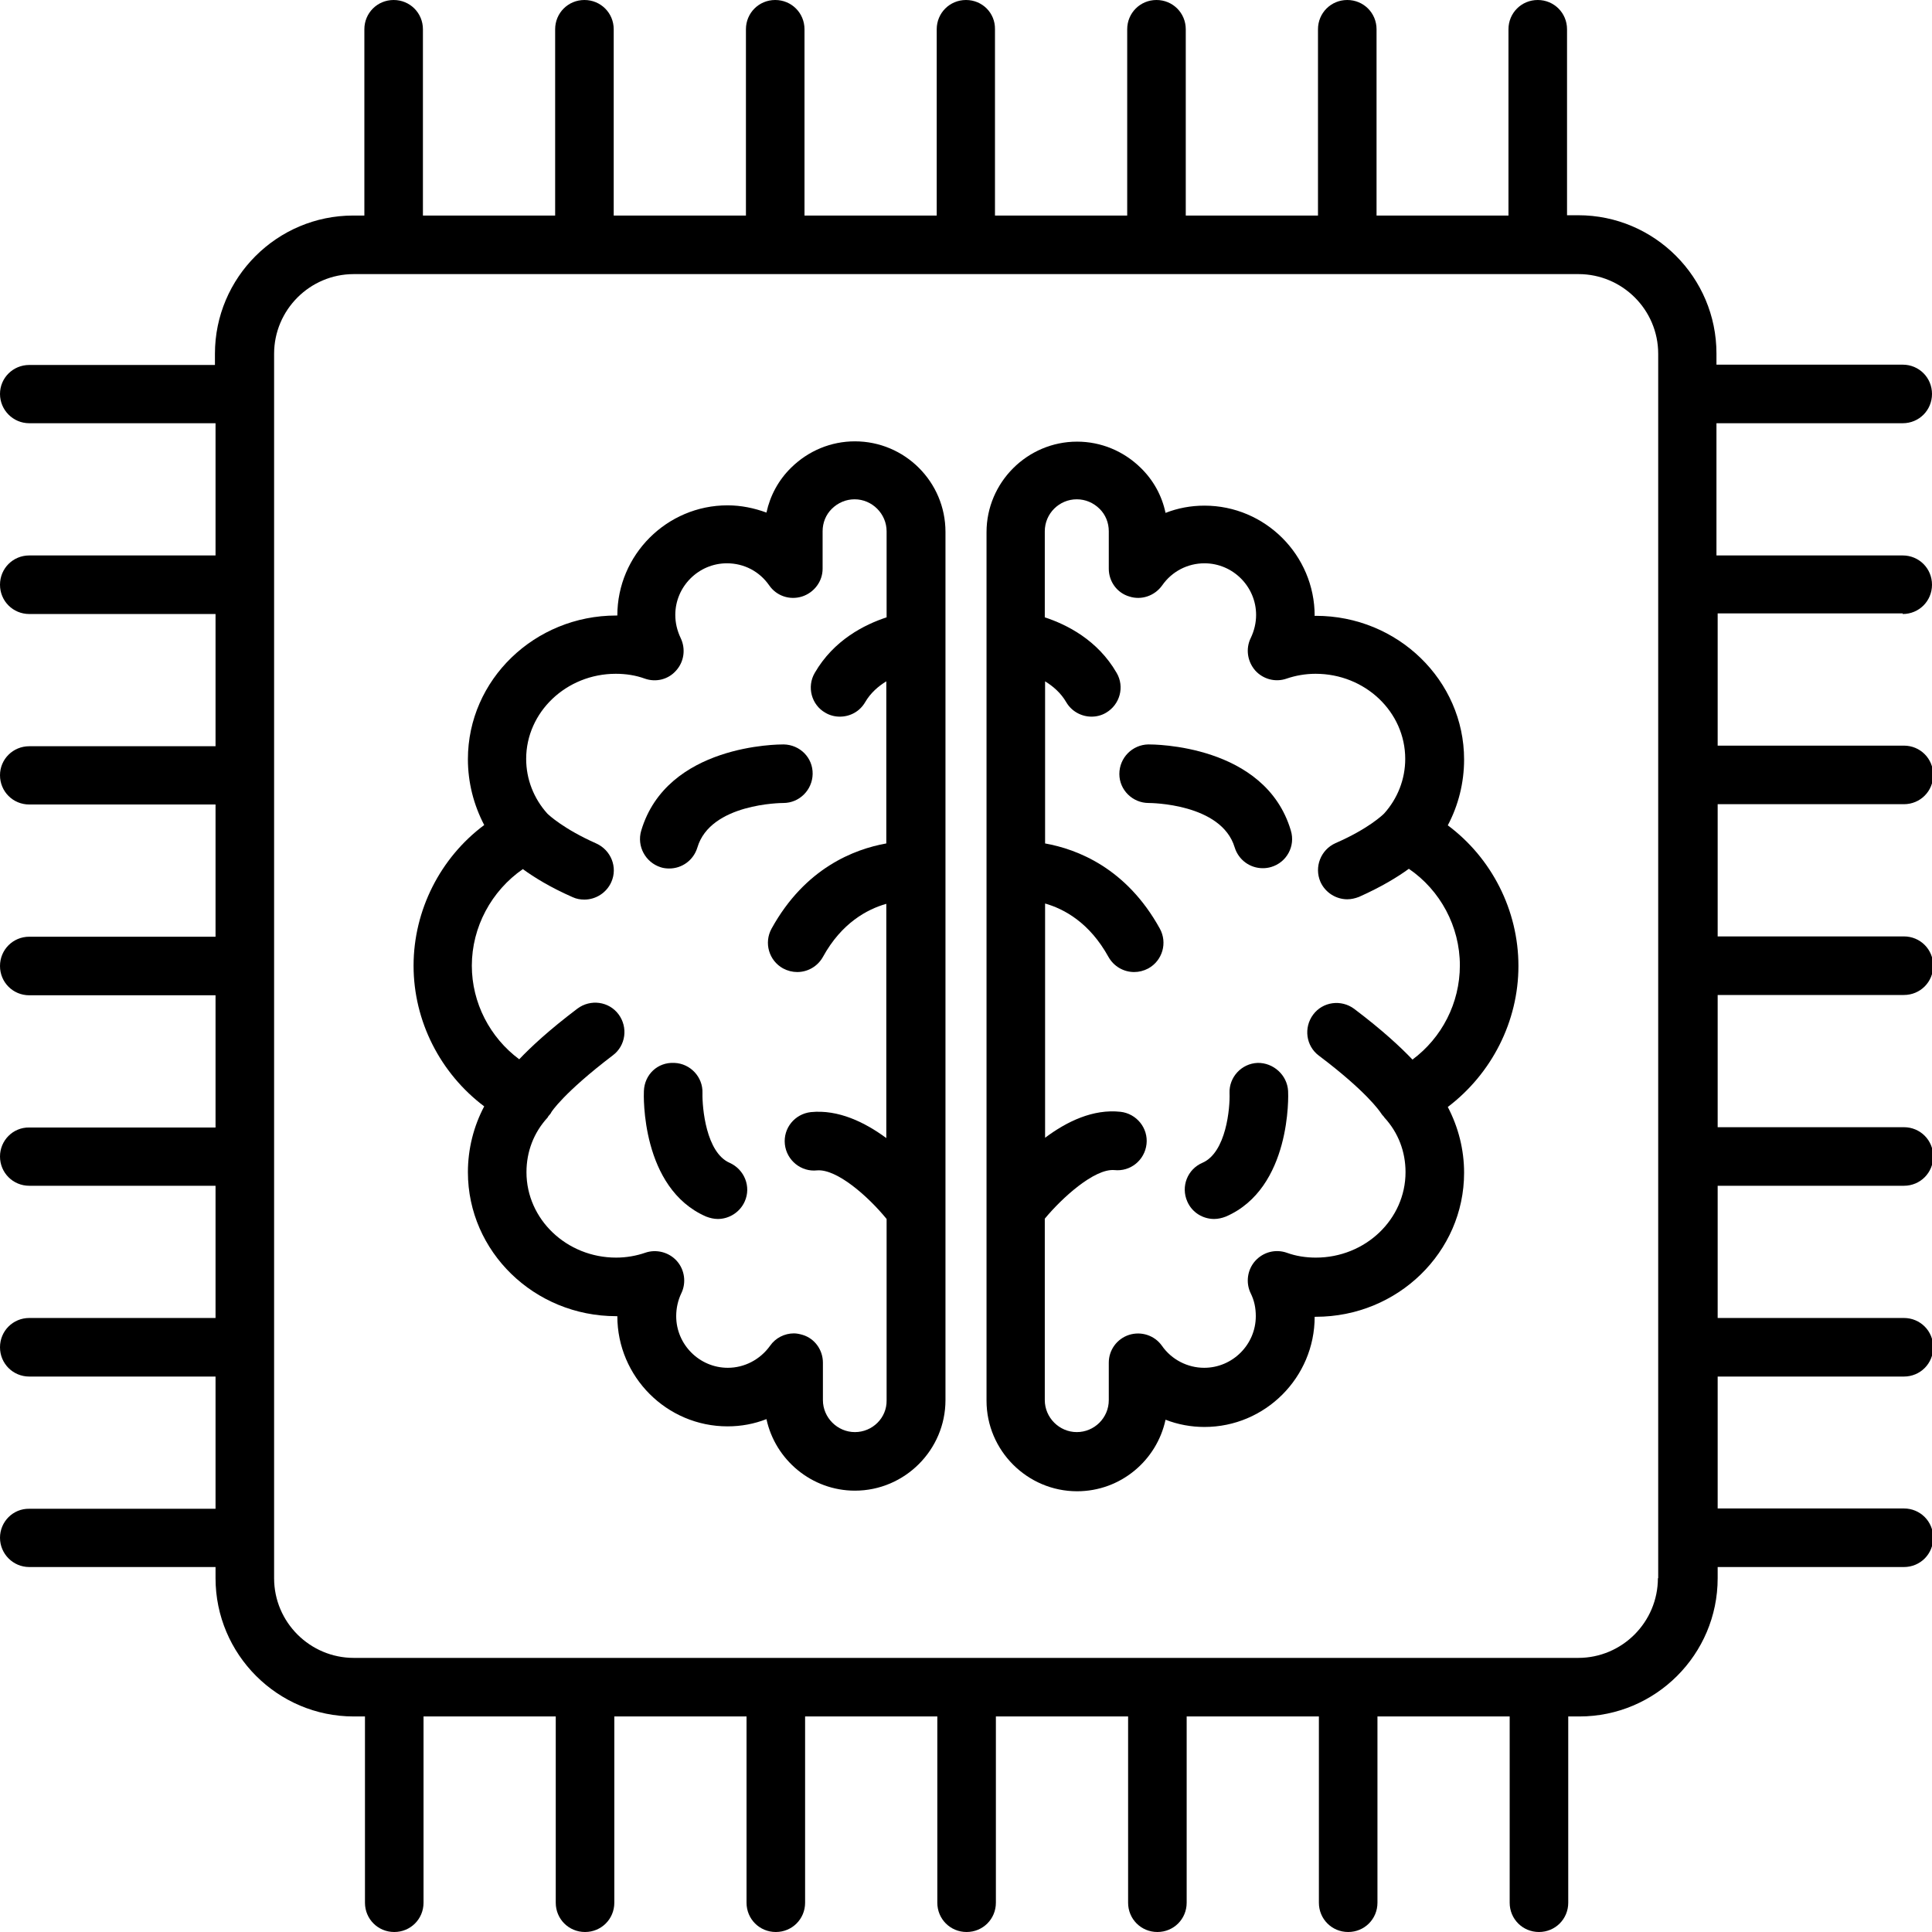 <svg id="Layer_1" enable-background="new 0 0 64 64" height="512" viewBox="0 0 64 64" width="512" xmlns="http://www.w3.org/2000/svg"><g><path d="m63.03 20.34c.54 0 .97-.43.97-.97s-.43-.97-.97-.97h-6.17v-4.38h6.17c.54 0 .97-.43.97-.97s-.43-.97-.97-.97h-6.17v-.37c0-2.52-2.05-4.58-4.58-4.58h-.37v-6.16c0-.54-.43-.97-.97-.97s-.97.43-.97.97v6.17h-4.37v-6.17c0-.54-.43-.97-.97-.97s-.97.43-.97.97v6.17h-4.38v-6.17c0-.54-.43-.97-.97-.97s-.97.43-.97.97v6.17h-4.38v-6.17c.01-.54-.42-.97-.96-.97s-.97.43-.97.97v6.17h-4.38v-6.17c0-.54-.43-.97-.97-.97s-.97.43-.97.97v6.17h-4.38v-6.17c0-.54-.43-.97-.97-.97s-.97.43-.97.97v6.17h-4.38v-6.17c0-.54-.43-.97-.97-.97s-.97.43-.97.97v6.17h-.37c-2.52 0-4.58 2.05-4.58 4.58v.37h-6.15c-.54 0-.97.43-.97.96s.43.97.97.97h6.17v4.38h-6.17c-.54 0-.97.43-.97.97s.43.97.97.97h6.17v4.38h-6.17c-.54 0-.97.43-.97.96 0 .54.43.97.97.97h6.17v4.38h-6.17c-.54 0-.97.43-.97.97s.43.97.97.97h6.17v4.38h-6.17c-.54-.01-.97.43-.97.96 0 .54.43.97.97.97h6.17v4.38h-6.17c-.54 0-.97.43-.97.97s.43.97.97.97h6.17v4.38h-6.17c-.54-.01-.97.43-.97.96s.43.97.97.97h6.17v.37c0 2.52 2.05 4.58 4.58 4.58h.37v6.17c0 .54.43.97.97.97s.97-.43.97-.97v-6.17h4.38v6.17c0 .54.43.97.97.97s.97-.43.97-.97v-6.17h4.38v6.17c0 .54.43.97.97.97s.97-.43.97-.97v-6.17h4.38v6.17c0 .54.43.97.97.97s.97-.43.97-.97v-6.17h4.38v6.17c0 .54.43.97.97.97s.97-.43.97-.97v-6.17h4.38v6.17c0 .54.43.97.97.97s.97-.43.97-.97v-6.17h4.38v6.17c0 .54.43.97.97.97s.97-.43.97-.97v-6.17h.37c2.52 0 4.58-2.05 4.58-4.58v-.37h6.17c.54 0 .97-.43.97-.97s-.43-.97-.97-.97h-6.17v-4.37h6.17c.54 0 .97-.43.97-.97s-.43-.97-.97-.97h-6.17v-4.38h6.17c.54 0 .97-.43.97-.97s-.43-.97-.97-.97h-6.17v-4.38h6.17c.54 0 .97-.43.97-.97s-.43-.97-.97-.97h-6.17v-4.38h6.17c.54 0 .97-.43.97-.97s-.43-.97-.97-.97h-6.17v-4.38h6.13zm-8.11 31.94c0 1.45-1.18 2.64-2.64 2.64h-40.56c-1.45 0-2.64-1.18-2.64-2.64v-40.56c0-1.45 1.18-2.64 2.64-2.64h40.57c1.45 0 2.64 1.18 2.64 2.64v40.56z"/><path d="m50.3 32c0-1.85-.89-3.58-2.34-4.66.35-.66.54-1.41.54-2.18 0-2.62-2.2-4.76-4.91-4.76-.01 0-.04.01-.04 0 0-2.01-1.64-3.65-3.65-3.65-.45 0-.88.08-1.29.24-.12-.57-.4-1.08-.82-1.49-.57-.56-1.32-.87-2.11-.87-1.65 0-3 1.35-3 3v28.77c0 1.65 1.35 3 3 3 1.44 0 2.64-1.02 2.93-2.37.41.16.85.24 1.29.24 2.01 0 3.65-1.64 3.65-3.65h.04c2.71 0 4.91-2.14 4.91-4.77 0-.77-.19-1.51-.54-2.18 1.45-1.1 2.34-2.83 2.34-4.67zm-3.51 3.1c-.39-.41-.99-.97-1.93-1.68-.43-.32-1.04-.24-1.36.19s-.24 1.04.19 1.36c1.58 1.19 2.01 1.84 2.04 1.88.03.05.07.1.11.14.01.01.01.02.02.03.46.5.7 1.13.7 1.81 0 1.56-1.33 2.83-2.97 2.83-.33 0-.66-.05-.96-.16-.37-.13-.78-.03-1.05.27-.26.29-.32.72-.15 1.07.12.24.17.49.17.76 0 .94-.77 1.71-1.71 1.71-.55 0-1.08-.27-1.4-.73-.24-.34-.68-.49-1.09-.36-.4.13-.67.5-.67.92v1.24c0 .59-.48 1.06-1.06 1.06s-1.06-.48-1.06-1.06v-6.01c.57-.69 1.64-1.66 2.3-1.61.54.06 1.01-.33 1.07-.86s-.33-1.01-.86-1.07c-.91-.1-1.78.32-2.5.86v-7.76c.63.18 1.47.63 2.1 1.77.18.32.51.5.85.5.16 0 .32-.04.47-.12.47-.26.64-.85.38-1.32-1.11-2.01-2.74-2.63-3.8-2.82v-5.37c.26.16.52.38.7.69s.51.48.84.48c.16 0 .33-.04.48-.13.46-.27.62-.86.35-1.32-.63-1.09-1.65-1.6-2.38-1.84v-2.85c0-.59.48-1.06 1.06-1.06.28 0 .55.11.76.32.19.19.3.45.3.74v1.24c0 .42.27.8.68.92.4.13.84-.02 1.09-.37.32-.46.84-.73 1.4-.73.94 0 1.71.77 1.71 1.71 0 .26-.06.52-.18.77-.17.35-.11.77.15 1.07.26.29.67.4 1.04.27.29-.1.62-.16.96-.16 1.64 0 2.97 1.26 2.97 2.82 0 .67-.25 1.31-.7 1.81-.05.05-.53.51-1.61.98-.49.22-.71.79-.5 1.28.16.36.52.58.89.58.13 0 .26-.03.39-.08.74-.33 1.28-.66 1.65-.93 1.04.71 1.69 1.91 1.69 3.2 0 1.25-.6 2.4-1.57 3.12z"/><path d="m38.04 24.66c-.53.01-.96.44-.96.98 0 .53.44.96.97.96.05 0 2.41.01 2.85 1.47.13.42.51.69.93.69.09 0 .18-.01.28-.04.51-.15.81-.69.65-1.21-.85-2.86-4.57-2.85-4.72-2.85z"/><path d="m41.66 35.21c-.53.02-.95.47-.93 1 .02.49-.11 1.97-.9 2.31-.49.21-.72.78-.5 1.28.16.37.52.58.89.58.13 0 .26-.03.39-.08 2.17-.94 2.07-4.03 2.06-4.16-.03-.53-.49-.94-1.01-.93z"/><path d="m28.32 14.62c-.79 0-1.54.31-2.11.87-.42.41-.7.93-.82 1.49-.41-.15-.84-.24-1.29-.24-2.01 0-3.65 1.64-3.65 3.65-.01 0-.02 0-.04 0-2.7 0-4.91 2.13-4.91 4.76 0 .77.19 1.51.54 2.18-1.45 1.08-2.34 2.82-2.34 4.66s.89 3.57 2.34 4.66c-.35.66-.54 1.41-.54 2.18 0 2.63 2.2 4.77 4.91 4.77h.04c0 2.01 1.64 3.65 3.65 3.65.45 0 .88-.08 1.29-.24.29 1.35 1.5 2.37 2.93 2.37 1.65 0 3-1.35 3-3v-28.76c0-1.66-1.35-3-3-3zm0 32.82c-.58 0-1.06-.48-1.06-1.06v-1.24c0-.42-.27-.8-.67-.92-.1-.03-.2-.05-.29-.05-.31 0-.61.15-.79.41-.33.46-.85.73-1.4.73-.94 0-1.71-.77-1.71-1.71 0-.27.06-.53.17-.76.17-.35.11-.78-.15-1.07s-.68-.4-1.05-.27c-.29.1-.62.16-.96.16-1.64 0-2.97-1.27-2.97-2.83 0-.68.24-1.31.7-1.81.01-.02.02-.04.03-.05.03-.04.07-.07.09-.12 0-.01.41-.65 2.04-1.89.43-.32.51-.93.19-1.36s-.93-.51-1.36-.19c-.94.71-1.54 1.27-1.93 1.68-.97-.72-1.57-1.87-1.57-3.1 0-1.28.65-2.48 1.69-3.2.37.27.9.6 1.65.93.13.06.26.08.39.08.37 0 .73-.22.89-.58.22-.49-.01-1.06-.5-1.28-1.08-.48-1.57-.94-1.62-.99-.45-.5-.7-1.14-.7-1.81 0-1.55 1.33-2.82 2.97-2.82.33 0 .66.05.96.16.37.13.78.03 1.04-.27.26-.29.32-.71.15-1.07-.12-.25-.18-.51-.18-.77 0-.94.77-1.71 1.71-1.71.57 0 1.08.27 1.4.73.24.35.68.5 1.09.37.4-.13.68-.5.68-.92v-1.24c0-.29.11-.55.3-.74.21-.21.48-.32.76-.32.58 0 1.06.48 1.06 1.06v2.85c-.73.24-1.75.75-2.38 1.84-.27.46-.11 1.06.35 1.32.15.09.32.13.48.13.34 0 .66-.17.84-.48s.44-.53.7-.69v5.37c-1.06.19-2.69.81-3.8 2.82-.26.47-.09 1.06.38 1.32.15.08.31.12.47.12.34 0 .67-.18.85-.5.62-1.13 1.47-1.58 2.1-1.76v7.76c-.72-.53-1.59-.95-2.5-.86-.53.06-.92.53-.86 1.07.06.53.54.92 1.07.86.65-.05 1.68.85 2.3 1.61v6.01c.01.58-.47 1.05-1.05 1.05z"/><path d="m25.95 26.6c.53 0 .96-.43.97-.96.01-.54-.42-.97-.96-.98-.15 0-3.87-.01-4.72 2.86-.15.51.14 1.05.65 1.21.09.03.19.04.28.04.42 0 .8-.27.93-.69.43-1.47 2.8-1.48 2.85-1.48-.01 0 0 0 0 0z"/><path d="m24.17 38.52c-.78-.34-.91-1.82-.9-2.31.02-.53-.4-.98-.93-1-.56-.03-.99.39-1.01.93-.01.13-.1 3.22 2.06 4.16.13.05.26.08.39.08.37 0 .73-.22.89-.58.22-.49-.01-1.06-.5-1.28z"/></g></svg>